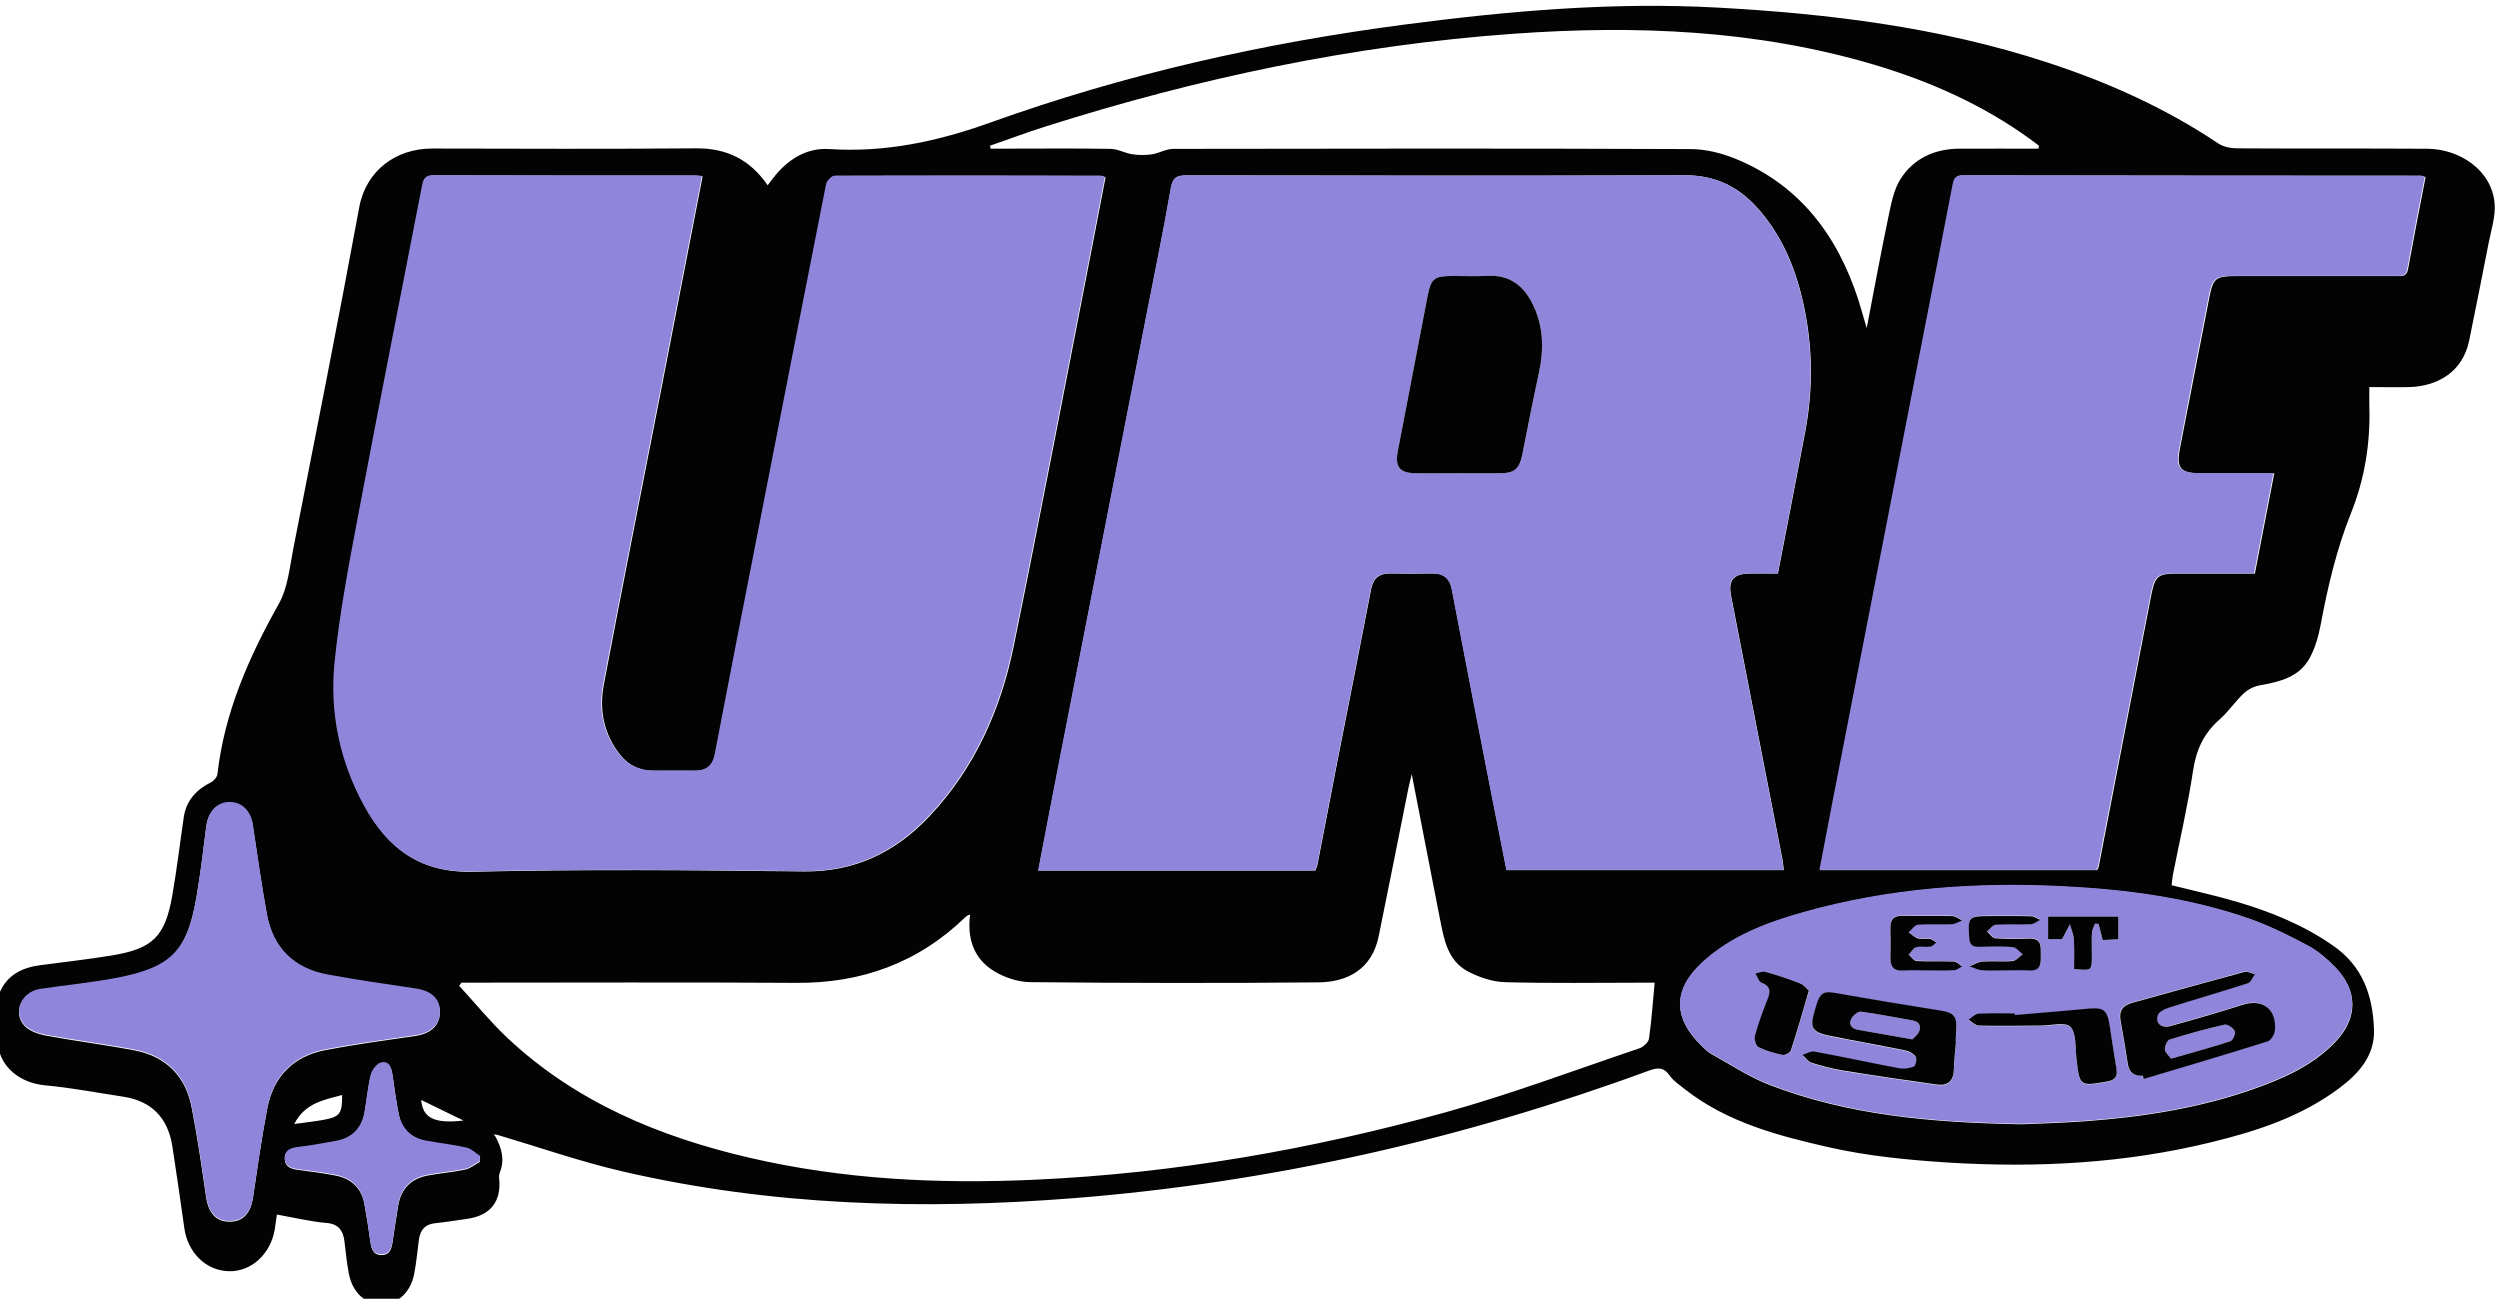 <?xml version="1.0" encoding="UTF-8"?>
<svg version="1.1" viewBox="0 0 328.45 170.63" xmlns="http://www.w3.org/2000/svg">
 <g transform="matrix(1.333 0 0 -1.333 -2504.2 2749.5)">
  <g transform="scale(.1)">
   <path d="m19243 19522c-15.5 7.5-28.4 13.9-41.7 20.3 1.6-17.8 12.8-23.6 41.7-20.3m-119.6 25.2c-18.3-5-36.6-7.9-47.2-28.6 11.2 1.6 20.1 2.5 28.9 4.1 16.2 3 18.4 6 18.3 24.5m135.7-66c0.1 1.7 0.2 3.4 0.3 5.2-4.5 2.8-8.6 7.1-13.4 8.2-13.2 3-26.7 4.4-40.1 6.9-14.9 2.8-23.9 12.3-26.8 27-2.5 12.5-4.1 25.2-6 37.9-1 6.7-3 14-11.1 12.1-4.2-0.9-9-7.1-10.2-11.7-3.1-12.4-4.1-25.2-6.4-37.8-2.9-15.3-12.2-24.8-27.6-27.7-12.6-2.4-25.1-4.6-37.8-6.1-7.2-0.9-13.2-3.1-13.1-10.9 0-7.9 6.2-10.1 13.2-11 12.3-1.5 24.6-3.2 36.7-5.5 15.7-3 25.7-12.3 28.6-28.3 2.2-12.2 4.1-24.4 5.8-36.7 1-6.7 2.4-13.2 10.7-13.4 9.1-0.1 10.4 7 11.4 14.1 1.8 11.8 3.5 23.7 5.5 35.4 3 16.5 13.2 26.1 29.4 29 12.2 2.3 24.6 3.2 36.6 5.8 5.1 1.1 9.5 4.9 14.3 7.5m-246.2 354c-12.8 0.2-21.6-9.1-23.5-23.9-2.9-23.4-5.7-46.8-9.7-70-9.2-52.6-24.6-68.7-77-79.1-25.4-5-51.3-7.4-77-11.2-18.3-2.8-27.4-22.6-15.4-35.6 5-5.4 14.1-8.4 21.9-9.8 29-5.4 58.3-9 87.3-14.6 30.5-6 49.5-25.4 55.5-55.8 5.8-29.4 10-59 14.3-88.6 2.3-15.5 9.7-24.2 22.8-24.3 13.4-0.2 21.1 8.1 23.4 23.5 4.3 29.3 8.5 58.5 14 87.5 6 32 25.7 52.1 57.7 58.2 29.3 5.6 59 9.6 88.6 13.9 15.1 2.3 24.1 10.6 23.9 23.5-0.1 12.4-8.4 20.1-23.3 22.4-29.2 4.4-58.5 8.5-87.5 13.9-32.8 6.1-53.4 26.1-59.6 59.1-5.4 29.5-9.5 59.1-14 88.7-2 13.3-10.5 22-22.4 22.2m1765.8-316.9c16.9 0.8 39.7 1.3 62.4 3 56.2 4.1 111.8 12.7 165.2 31.4 29.9 10.5 58.9 23.1 81.4 46.5 22.8 23.8 22.7 50.9-0.4 74.3-7.7 7.9-16.5 15.4-26.2 20.6-18.3 9.7-36.9 19.1-56.3 26-59.6 21-121.6 29.2-184.4 32.4-86.7 4.4-172.4-1.8-256.3-25.4-36.2-10.2-71.5-23.3-99.9-49.4-29.3-26.9-29.2-54.8-0.7-82.3 2.9-2.8 5.8-5.8 9.2-7.7 18.8-10.4 36.9-22.5 56.8-30.3 78.2-30.3 160.4-37.5 249.2-39.1m16.5 961.6c0.2 1 0.4 2 0.6 2.9-3.2 2.4-6.3 4.8-9.5 7.1-46.5 33.5-98.1 56.4-152.8 72.7-116.3 34.5-235.3 39.1-355 30.6-157.7-11.2-311.4-43.7-462-91.5-18.3-5.8-36.4-12.6-54.6-18.9 0.2-1 0.4-1.9 0.6-2.9h11.6c35.6 0 71.1 0.4 106.7-0.2 7.1-0.1 14.1-4.2 21.3-5.3 6.3-1 13-1 19.2-0.1 7.3 1.1 14.3 5.4 21.3 5.4 169.9 0.3 339.7 0.5 509.6-0.2 14.7 0 30.2-3.8 43.9-9.3 63.7-25.9 101-75.6 121.7-139.4 2.6-8.2 4.9-16.6 8.2-27.8 7.3 38 13.7 72.8 20.9 107.3 2.9 13.5 5.2 28.2 12.3 39.5 13 20.6 34 30.1 58.7 30.1 25.7 0.1 51.5 0 77.3 0m-1554.2-822c-0.7-1-1.5-2-2.3-3 15.6-17 30.2-34.9 46.8-50.7 67.7-63.9 150.5-98.2 239.6-118.9 92.6-21.5 186.5-25.9 281-21.6 137.5 6.2 272.4 29.8 404.7 66.4 64.5 17.9 127.4 41.6 190.9 63 4 1.3 9.1 5.9 9.7 9.5 2.6 18 3.8 36.3 5.6 55.3h-12c-45.2 0-90.4-0.8-135.5 0.5-12.5 0.3-25.8 4.9-36.9 10.8-19.6 10.5-23.2 31.3-27.1 51-9.2 46.7-18.2 93.5-27.9 143.2-1.6-6.7-2.6-10.5-3.4-14.3-9.7-48.5-19.3-97-29.2-145.5-6.7-32.7-31-45.1-59.1-45.4-94.7-0.9-189.5-0.7-284.2 0.2-12 0.1-25.4 4.5-35.8 10.9-20.1 12.2-26.6 32.3-23.6 55.5-0.9-0.1-1.3 0-1.6-0.2-1-0.6-2.1-1.2-2.9-2-46.6-45.1-102.4-65.4-167.1-64.9-109.9 0.7-219.8 0.2-329.7 0.2m1935.8 793.9c-2.2 0.8-3 1.3-3.7 1.3-150.7 0.1-301.3 0.1-452 0.4-7.1 0-8.6-3.6-9.7-9.3-9.5-49.4-19.1-98.7-28.8-148.1-29.9-154-59.9-308-89.9-462-4.2-21.7-8.3-43.4-12.5-65.3h272.9c0.8 1.6 1.3 2.2 1.5 3 17.2 88.6 34.3 177.1 51.4 265.7 4.3 21.9 6.2 23.6 28.2 23.6h74.4c6.4 33.3 12.7 65.5 19.1 98.8-25.2 0-48.8-0.1-72.3 0-20.2 0-24.4 4.9-20.7 24.4 9.6 49.8 19.3 99.6 29.1 149.4 3.7 18.6 6.3 20.6 25.8 20.6h158.2c5.2 0 10.3-0.9 11.7 6.6 5.5 30.2 11.4 60.4 17.3 90.9m-1698.1 0.9c-3.2 0.3-5.1 0.6-7 0.6-85.9 0-171.9-0.1-257.8 0.2-8.2 0-9.8-3.8-11.1-10.5-20.3-105.4-41.4-210.7-61.3-316.3-9.6-50.9-19.7-102-24.9-153.4-4.9-49.2 5-97.3 29.1-141.3 22.9-41.8 54.6-66 106.4-64.8 108.6 2.5 217.4 1.6 326.1 0.3 50.5-0.6 90.5 18.8 124.1 54.4 44.6 47.4 70.2 104.9 83 167.5 27.6 135 53.2 270.3 79.6 405.5 3.7 19 7.3 38 10.9 56.7-2.3 0.9-3 1.4-3.7 1.4-87.5 0.1-175.1 0.3-262.6 0-2.9 0-7.7-4.9-8.4-8.2-21.8-110-43.3-220.2-64.8-330.3-15.1-77.2-30.2-154.3-45-231.5-2.2-11.7-8.5-16.4-19.8-16.3-13.5 0.1-27.1 0-40.7 0-13.7-0.1-25 5.2-33.4 15.8-16.2 20.4-20.8 44.3-16.1 69.1 18.1 95.7 37.2 191.2 55.8 286.8 13.8 70.9 27.6 141.9 41.6 214.3m603.9-684.3c0.8 2.2 1.8 4 2.1 5.9 6.7 34.5 13.3 69 20 103.5 11 56 22.2 112 32.9 168 2.2 11.1 8.3 15.5 19.1 15.4 13.6-0.3 27.2-0.3 40.8 0 11.3 0.2 17.6-4.5 19.8-16.1 12.7-66.7 25.7-133.3 38.7-199.9 5-25.7 10.2-51.4 15.1-76.4h273.2c-0.5 4.1-0.7 7.3-1.3 10.5-16.9 86.5-33.7 173.1-50.6 259.6-3 15.4 2 21.8 17.6 22.2 9.5 0.2 18.9 0 28.5 0 9.2 47.6 18.3 93.8 27 140.1 8.2 43.7 7.3 87.5-3 130.8-8 33.8-21.7 65.1-45.6 91-18.8 20.3-41.3 30.7-69.9 30.6-163.4-0.6-326.8-0.3-490.3-0.1-9.5 0-14.5-1-16.4-12.6-7.6-44-16.8-87.8-25.3-131.6l-83.1-425.4c-7.5-38.3-14.8-76.6-22.3-115.5zm-808.2-262.1c6.2-11.2 9.4-22.7 4.5-35.3-0.7-1.8-1-3.9-0.8-5.7 2.5-23-8.5-37-31.6-40.2-10.3-1.4-20.5-3.2-30.9-4.2-10.5-1-15.4-6.8-16.6-16.8-1.4-11.1-2.5-22.3-4.6-33.2-3.5-18.4-16.4-30-32.1-30-15.9 0-28.6 11.4-32.2 29.8-2.1 10.6-3.1 21.3-4.4 32-1.2 10.9-6.1 17.6-18 18.4-8.3 0.6-16.6 2.3-24.8 3.7-7.8 1.4-15.5 3-23.8 4.6-0.6-4.4-1.3-9.5-2.1-14.6-4-24.4-23.2-41.9-45.3-41.3-22.6 0.6-40.5 18.2-43.9 42.8-3.8 26.9-7.6 53.8-11.8 80.6-4.4 27.7-20.3 44.3-48.3 48.6-25.6 3.9-51.2 8.8-77 11.2-28.1 2.6-50.1 22.2-47 53.2 0.8 7.7-2.9 16-1.8 23.5 3.7 25.2 18.4 38.4 43.8 41.7 23.3 3 46.8 5.8 70 9.5 41.1 6.7 53.2 18.5 60.3 59.3 4.5 25.5 7.5 51.4 11.3 77 2.4 16.4 12.2 27.1 26.7 34.4 2.9 1.4 6.2 5.2 6.5 8.2 6.9 60.8 30.9 115 60.5 167.8 9 16 10.7 36.3 14.4 55 22 111.9 44.2 223.8 64.9 336 6.7 36.1 36.3 57.8 71.9 57.7 86.7-0.2 173.4-0.5 260.2 0.2 30 0.2 52.9-11 70.4-36.4 2.8 3.6 5.2 7 8 10.3 13.7 16.4 31.6 26.8 52.6 25.4 55.2-3.6 106.7 7.4 158.8 26.1 132.3 47.5 269 78.4 408.4 96.6 101.9 13.4 204.2 22.3 307.1 16.8 110.7-6 220.4-19.4 326.5-54.2 59.4-19.4 116.1-44.8 168.2-79.7 5.2-3.5 12.6-4.9 19-4.9 62.3-0.4 124.7 0 187-0.4 31.1-0.1 63.7-20.4 66.5-54.1 1-12.7-3.4-25.9-5.9-38.7-6.2-32.1-12.7-64.2-19.2-96.2-6.3-30.9-31.1-45.1-58.9-45.9-12.8-0.3-25.6 0-39.5 0 0-6.4-0.1-12.4 0-18.3 1.2-36.4-4.5-72.1-18-105.7-14.3-35.8-23-72.8-30-110.4-2.1-11.2-5.4-22.7-10.8-32.6-10.3-19.1-29.7-23.5-49.4-27-5.6-1-11.6-4.1-15.7-8-8.4-7.9-15-17.9-23.6-25.5-15.5-13.5-23.1-29.8-26.2-50.3-5.2-34.7-13.2-68.9-20-103.4-0.6-3-0.7-6.2-1.1-9.8 21.9-5.5 43.7-10.2 64.9-16.5 33.4-9.9 65.4-22.9 94.3-43.1 29.2-20.3 39-49.2 40.2-82.5 0.9-26.1-15.4-43.7-33.9-57.6-37.5-28.2-81.3-42.6-126.6-53.6-84.9-20.8-171-25.3-257.7-20.1-39.7 2.5-79.7 6.3-118.4 15-50.2 11.4-100.8 24.5-142.8 57.5-5.2 4.2-11.2 8.1-14.9 13.5-6 8.5-12.1 7.7-20.6 4.6-183.2-67.3-371.9-110.2-566.6-125.6-149.3-11.8-298-7.6-444.5 26.3-41.9 9.7-82.7 24-124 36.2l-3.3 0.3c0.6-0.6 1.2-1.3 1.7-2" fill="#030303"/>
   <g id="letters" fill="#8f86db">
    <path d="m19478 20453c-14-72.4-27.8-143.4-41.6-214.3-18.6-95.6-37.7-191.1-55.8-286.8-4.7-24.8-0.1-48.7 16.1-69.1 8.4-10.6 19.7-15.9 33.4-15.8 13.6 0 27.1 0.1 40.7 0 11.2-0.1 17.6 4.6 19.8 16.3 14.8 77.2 29.9 154.3 45 231.5 21.5 110.1 43 220.2 64.8 330.3 0.7 3.3 5.5 8.2 8.4 8.2 87.5 0.3 175.1 0.2 262.6 0 0.7 0 1.4-0.5 3.7-1.4-3.6-18.7-7.2-37.7-10.9-56.7-26.4-135.2-52-270.5-79.6-405.5-12.8-62.6-38.4-120.1-83-167.5-33.6-35.6-73.6-55-124.1-54.4-108.7 1.3-217.5 2.2-326.1-0.3-51.8-1.2-83.5 23-106.4 64.8-24.1 44-34 92.1-29.1 141.2 5.2 51.5 15.3 102.6 24.9 153.5 19.9 105.6 40.9 210.9 61.3 316.3 1.3 6.7 2.9 10.5 11.1 10.5 85.9-0.3 171.9-0.2 257.8-0.2 1.9 0 3.9-0.3 7-0.6"/>
    <path d="m20224 20160c13.6 0 27.2-0.1 40.8 0 14.2 0.1 18.9 4.3 21.8 18.5 5.3 26.6 10.4 53.2 16.2 79.7 5.3 24.2 4.8 47.7-6.8 70-9 17.4-22.6 27.3-43.2 26.3-11.9-0.6-24 0-36-0.1-16.9-0.1-20.2-2.7-23.4-19-9.9-51.3-19.8-102.6-29.6-154-2.8-15 1.9-21.1 17-21.4 14.4-0.3 28.8 0 43.2 0m-141.7-391.5h-273c7.5 38.9 14.8 77.2 22.3 115.5l83.1 425.4c8.5 43.8 17.7 87.6 25.3 131.6 2 11.6 6.9 12.6 16.4 12.6 163.5-0.2 326.9-0.5 490.3 0.1 28.6 0.1 51.1-10.3 69.9-30.6 23.9-25.9 37.6-57.2 45.6-91 10.3-43.3 11.2-87 3-130.8-8.7-46.3-17.8-92.5-27-140.1-9.6 0-19 0.2-28.5 0-15.6-0.4-20.6-6.9-17.6-22.2 16.9-86.5 33.7-173.1 50.6-259.6 0.6-3.2 0.8-6.3 1.3-10.4h-273.2c-4.9 24.9-10.1 50.6-15.1 76.3-13 66.6-26 133.2-38.7 199.9-2.2 11.6-8.5 16.3-19.8 16.1-13.6-0.3-27.2-0.3-40.8 0-10.8 0.2-16.9-4.3-19.1-15.4-10.7-56-21.9-112-32.9-168-6.7-34.5-13.3-69-20-103.5-0.3-1.9-1.3-3.7-2.1-5.9"/>
    <path d="m21176 20452c-5.9-30.5-11.8-60.7-17.3-90.9-1.4-7.5-6.5-6.6-11.7-6.6h-158.2c-19.5 0-22.1-2-25.8-20.6-9.8-49.8-19.5-99.6-29-149.4-3.8-19.5 0.4-24.4 20.6-24.4 23.5-0.1 47.1 0 72.3 0-6.4-33.3-12.7-65.5-19.1-98.8h-74.4c-22 0-23.9-1.7-28.1-23.6-17.2-88.6-34.3-177.1-51.5-265.7-0.2-0.8-0.7-1.4-1.5-3h-272.9c4.2 21.9 8.3 43.6 12.5 65.3 30 154 60 308 89.9 462 9.7 49.4 19.3 98.7 28.8 148.1 1.1 5.7 2.6 9.3 9.7 9.3 150.7-0.3 301.3-0.3 452-0.4 0.7 0 1.5-0.5 3.7-1.3"/>
    <path d="m20874 19723h-69.2v-22.2h13.7c3.1 5.8 5.4 10.2 7.8 14.6 1.4-5 3.6-9.9 3.9-14.9 0.6-9.7 0.2-19.6 0.2-29.1 17.5-1.8 17.5-1.8 17.5 13.3 0 7.6-0.3 15.2 0.1 22.8 0.2 2.9 2 5.7 3.1 8.6 1.1-0.1 2.3-0.2 3.5-0.3 1.2-5 2.5-10 4-15.9 5.2 0.3 10.1 0.5 15.4 0.8zm-112.9-52.6c8.4 0 16.8 0.4 25.2-0.1 11.6-0.7 11.7 6.9 11.5 15-0.2 7.9 1.6 16.8-11.2 16.4-11.2-0.4-22.4-0.6-33.6 0.2-2.9 0.3-5.5 4.5-8.2 6.8 2.8 2.4 5.5 6.5 8.5 6.7 11.5 0.8 23.1 0 34.7 0.5 3.2 0.2 6.2 2.8 9.3 4.3-2.9 1.2-5.8 3.4-8.8 3.5-14 0.4-28 0.2-41.9 0.2-20 0-20.7-0.9-19.4-21 0.4-6.5 2.6-9.4 9.3-9.3 11.2 0.3 22.4 0.7 33.5-0.2 3.5-0.3 6.7-4.6 10-7.1-3.3-2.3-6.4-6.3-9.8-6.7-9.9-0.9-20 0.2-29.9-0.5-4.3-0.3-8.5-3-12.7-4.7 4-1.3 7.9-3.5 12-3.8 7.1-0.7 14.4-0.2 21.5-0.2m-75.1 0c8.8 0 17.6-0.3 26.4 0.2 2.6 0.1 5.1 2.4 7.6 3.7-2.6 1.6-5.2 4.7-8 4.8-12.3 0.5-24.7-0.2-37.1 0.5-2.6 0.2-5 4.2-7.5 6.4 2.4 2.5 4.4 6.4 7.2 7.2 4.5 1.2 9.6-0.1 14.3 0.6 2 0.3 3.8 2.6 5.7 4.1-2 1.2-4 3.2-6.2 3.5-3.9 0.6-8.2-0.6-11.9 0.5-3.3 0.9-6.1 4-9.1 6.1 3 2.6 5.9 7.1 9.1 7.4 11.1 0.9 22.3 0 33.5 0.5 3.4 0.2 6.7 2.4 10 3.7-3.2 1.5-6.3 4.2-9.5 4.3-16.4 0.4-32.8-0.1-49.2 0.3-9 0.2-12.1-3.9-11.9-12.3 0.3-9.6 0.3-19.2 0-28.8-0.2-8.9 3-13.5 12.6-12.8 8 0.5 16 0.1 24 0.1m-116.7-20.5c-2.4 2.1-5 5.8-8.6 7.1-11.1 4.4-22.4 8.2-33.9 11.4-3 0.9-6.8-0.9-10.2-1.5 2-3.2 3.3-8.1 6.1-9.2 8.7-3.3 8.9-8.3 6-15.9-4.7-11.8-9.1-23.8-12.5-36.1-1-3.3 0.9-10.1 3.5-11.4 7.3-3.7 15.5-6 23.7-7.7 2.4-0.5 7.5 2.2 8.2 4.5 6 18.5 11.3 37.3 17.7 58.8m202.7-24.3c0 0.5 0 1.1-0.1 1.6-11.9 0-23.9 0.5-35.9-0.3-3.3-0.2-6.4-3.8-9.6-5.9 3.3-2 6.6-5.7 9.9-5.8 20.3-0.5 40.7-0.1 61 0 10.2 0 24.4 3.9 29.4-1.2 6.1-6.2 4.8-20 6-30.6 3.2-28.2 3.1-28.1 30.4-23.3 7.4 1.3 10.3 4.6 9 12.2-2.4 14.5-4.4 29.2-6.8 43.7-2.3 14.7-6.1 17.3-20.7 15.9-24.2-2.3-48.4-4.2-72.6-6.3m-57.9-26.4h-0.3c0.2 4 0.3 8 0.6 12 1 12.5-2.6 16.5-14.5 18.5-34.2 5.5-68.4 11.1-102.5 17.2-15.8 2.8-18 1.2-23.9-22.3-2.9-11.6 0.1-16.2 14.5-19.2 25.4-5.2 50.9-9.6 76.3-14.8 3.8-0.8 8.2-3.2 10.2-6.3 1.3-2.1-0.1-8.8-2-9.6-4.3-1.8-9.9-2.5-14.6-1.6-27.8 5.2-55.5 11.3-83.3 16.4-3.6 0.7-7.8-2.1-11.8-3.4 3-2.6 5.5-6.5 8.9-7.6 10.2-3.2 20.7-6 31.3-7.7 30.6-5 61.4-9.5 92.2-13.8 10.6-1.5 16.5 3.2 16.8 14.7 0.1 9.2 1.4 18.3 2.1 27.5m183.6-32.6 0.9-3.3c40.7 12.2 81.6 24.2 122.1 37 3.4 1 7 7 7.3 11 1.6 21.3-12.3 31.3-32.1 25-23.5-7.5-47.3-14.4-71.1-20.9-9-2.5-15.3 3.4-12.1 11 1.4 3.4 6.8 5.9 10.9 7.2 25.8 8.2 51.8 15.7 77.6 24 3 1 4.7 5.8 7 8.9-3.4 0.8-7.2 3.1-10.2 2.3-36.8-9.9-73.6-20.3-110.4-30.4-9.1-2.5-13.6-7.4-11.8-17.4 2.6-14.1 4.9-28.3 7.1-42.5 1.3-8.7 6.1-12.5 14.8-11.9m-119.2-47.8c-88.9 1.6-171 8.8-249.2 39.2-19.9 7.7-38 19.8-56.8 30.2-3.4 1.9-6.3 4.9-9.2 7.7-28.5 27.5-28.6 55.4 0.7 82.3 28.4 26.1 63.7 39.2 99.9 49.4 83.9 23.6 169.6 29.8 256.2 25.4 62.9-3.2 124.9-11.4 184.5-32.4 19.4-6.9 38-16.3 56.3-26 9.7-5.2 18.5-12.7 26.2-20.6 23.1-23.4 23.2-50.5 0.4-74.3-22.5-23.4-51.5-36-81.4-46.5-53.4-18.7-109-27.3-165.2-31.4-22.7-1.7-45.5-2.2-62.4-3"/>
    <path d="m19013 19836c11.9-0.2 20.4-8.9 22.4-22.2 4.5-29.6 8.6-59.2 14-88.7 6.2-33 26.8-53 59.6-59.1 29-5.4 58.3-9.5 87.5-13.9 14.9-2.3 23.2-10 23.3-22.4 0.2-12.9-8.8-21.2-23.9-23.5-29.6-4.3-59.3-8.3-88.6-13.9-32-6.1-51.7-26.2-57.7-58.2-5.5-29-9.7-58.2-14-87.5-2.3-15.4-10-23.7-23.4-23.6-13.1 0.2-20.5 8.9-22.8 24.4-4.3 29.6-8.5 59.2-14.3 88.6-6 30.4-25 49.8-55.5 55.8-29 5.6-58.3 9.2-87.3 14.6-7.8 1.4-16.9 4.4-21.9 9.8-12 13-2.8 32.8 15.4 35.6 25.7 3.8 51.6 6.2 77 11.2 52.4 10.4 67.8 26.5 77 79.1 4 23.2 6.8 46.6 9.7 70 1.9 14.8 10.7 24.1 23.5 23.9"/>
    <path d="m19259 19482c-4.8-2.6-9.2-6.4-14.3-7.5-12-2.6-24.4-3.5-36.6-5.8-16.2-2.9-26.4-12.5-29.4-29-2-11.7-3.7-23.6-5.4-35.4-1.1-7.1-2.4-14.2-11.5-14.1-8.3 0.2-9.7 6.7-10.7 13.4-1.7 12.3-3.6 24.5-5.8 36.7-2.9 16-12.9 25.3-28.6 28.3-12.1 2.3-24.4 3.9-36.7 5.5-7 0.9-13.2 3.1-13.2 10.9-0.1 7.9 5.9 10.1 13.1 11 12.7 1.5 25.2 3.7 37.8 6.1 15.4 2.9 24.7 12.4 27.6 27.7 2.3 12.6 3.3 25.4 6.4 37.7 1.2 4.7 6 10.9 10.2 11.8 8.1 1.9 10.1-5.4 11.1-12.1 1.9-12.7 3.5-25.4 6-37.9 2.9-14.7 11.9-24.2 26.8-27 13.4-2.5 26.9-3.9 40.1-6.9 4.8-1.1 8.9-5.4 13.4-8.2-0.1-1.8-0.2-3.5-0.3-5.2"/>
    <path d="m20926 19583c-2 2.8-5.8 5.7-6.1 8.9-0.2 3.3 2.2 9.1 4.7 9.9 17.8 5.6 35.9 10.6 54.1 14.7 2.9 0.7 8.5-3.2 10.1-6.4 1.1-2.2-1.9-9.1-4.4-9.9-18.5-6.1-37.3-11.1-58.4-17.2"/>
    <path d="m20671 19602c-19.7 3.5-36.5 6.4-53.3 9.4-6.2 1.1-9.8 4.9-6.9 10.8 1.6 3.3 6.6 7.5 9.5 7.1 16.9-2.2 33.6-5.7 50.4-8.5 6.7-1.1 9.2-4.9 7.1-10.7-1.2-3.4-4.9-6-6.8-8.1"/>
   </g>
   <g fill="#030303">
    <path d="m20224 20160c-14.4 0-28.8-0.3-43.2 0-15.1 0.3-19.8 6.4-17 21.4 9.8 51.4 19.7 102.7 29.6 154 3.2 16.3 6.5 18.9 23.4 19 12 0.1 24.1-0.5 36 0.1 20.6 1 34.2-8.9 43.2-26.3 11.6-22.3 12.1-45.8 6.8-70-5.8-26.5-10.9-53.1-16.2-79.7-2.9-14.2-7.6-18.4-21.8-18.5-13.6-0.1-27.2 0-40.8 0"/>
    <path d="m20926 19583c21.1 6.1 39.9 11.1 58.4 17.2 2.5 0.8 5.5 7.7 4.4 9.9-1.6 3.2-7.2 7.1-10.1 6.4-18.2-4.1-36.3-9.1-54.1-14.7-2.5-0.8-4.9-6.6-4.7-9.9 0.3-3.2 4.1-6.1 6.1-8.9m-27.9-16.7c-8.7-0.6-13.5 3.2-14.8 11.9-2.2 14.2-4.5 28.4-7.1 42.5-1.8 10 2.7 14.9 11.8 17.4 36.8 10.2 73.6 20.5 110.4 30.4 3 0.8 6.8-1.5 10.2-2.3-2.3-3.1-4-7.9-7-8.9-25.8-8.3-51.8-15.8-77.6-24-4.1-1.3-9.5-3.8-10.9-7.2-3.2-7.6 3.1-13.5 12.1-11 23.8 6.5 47.6 13.4 71.1 20.9 19.8 6.3 33.7-3.7 32.1-25-0.3-4-3.9-10-7.3-11-40.5-12.8-81.3-24.8-122.1-37l-0.9 3.3"/>
    <path d="m20671 19602c1.9 2.1 5.6 4.7 6.8 8.1 2.1 5.8-0.4 9.6-7.1 10.7-16.8 2.8-33.5 6.3-50.4 8.5-2.9 0.4-7.9-3.8-9.5-7.1-2.9-5.9 0.7-9.7 6.9-10.8 16.8-3 33.6-5.9 53.3-9.4m43-2.3c-0.7-9.2-2-18.3-2.1-27.5-0.3-11.5-6.2-16.2-16.8-14.7-30.8 4.3-61.6 8.8-92.2 13.8-10.6 1.7-21.1 4.5-31.3 7.7-3.4 1.1-5.9 5-8.9 7.7 4 1.2 8.2 4 11.8 3.3 27.9-5.1 55.5-11.2 83.3-16.4 4.7-0.9 10.3-0.2 14.6 1.6 1.9 0.8 3.3 7.5 2 9.6-2 3.1-6.4 5.5-10.2 6.3-25.4 5.2-50.9 9.6-76.3 14.8-14.4 3-17.4 7.6-14.5 19.2 5.9 23.6 8.1 25.1 23.9 22.3 34.1-6.1 68.3-11.7 102.6-17.2 11.8-1.9 15.4-6 14.4-18.5-0.3-4-0.4-8-0.6-12h0.3"/>
    <path d="m20772 19626c24.2 2.1 48.5 4 72.6 6.3 14.6 1.4 18.4-1.2 20.8-15.9 2.3-14.5 4.3-29.2 6.8-43.7 1.2-7.6-1.7-10.9-9.1-12.2-27.3-4.8-27.2-4.9-30.4 23.3-1.2 10.6 0.1 24.4-6 30.6-5 5.1-19.2 1.2-29.3 1.2-20.4-0.1-40.8-0.5-61.1 0-3.3 0.1-6.6 3.8-9.9 5.8 3.2 2.1 6.3 5.7 9.6 5.9 12 0.8 24 0.3 35.9 0.3 0.1-0.5 0.1-1.1 0.1-1.6"/>
    <path d="m20569 19650c-6.3-21.5-11.6-40.3-17.7-58.8-0.7-2.3-5.8-5-8.2-4.5-8.2 1.7-16.4 4-23.7 7.7-2.6 1.3-4.5 8.1-3.5 11.4 3.4 12.3 7.8 24.3 12.5 36.1 3 7.6 2.7 12.6-6 15.9-2.8 1.1-4.1 6-6.1 9.2 3.4 0.6 7.2 2.4 10.2 1.5 11.4-3.2 22.8-7 33.9-11.4 3.6-1.3 6.2-5 8.6-7.1"/>
    <path d="m20686 19670c-8 0-16 0.4-24-0.1-9.6-0.6-12.8 3.9-12.6 12.8 0.3 9.6 0.3 19.2 0 28.8-0.2 8.4 2.9 12.5 12 12.3 16.3-0.4 32.7 0.1 49.1-0.3 3.2-0.1 6.4-2.8 9.5-4.3-3.3-1.3-6.6-3.5-10-3.7-11.2-0.5-22.4 0.4-33.5-0.5-3.2-0.3-6.1-4.8-9.1-7.4 3-2.1 5.8-5.2 9.1-6.1 3.7-1.1 8 0.1 11.9-0.5 2.2-0.3 4.2-2.3 6.2-3.5-1.9-1.5-3.7-3.8-5.7-4.1-4.7-0.7-9.8 0.6-14.3-0.6-2.8-0.8-4.8-4.7-7.2-7.2 2.5-2.2 4.9-6.2 7.5-6.4 12.4-0.7 24.8 0 37.1-0.5 2.8-0.1 5.4-3.2 8-4.8-2.5-1.3-5-3.6-7.6-3.7-8.8-0.5-17.6-0.2-26.4-0.2"/>
    <path d="m20761 19670c-7.2 0-14.5-0.5-21.6 0.2-4.1 0.3-8 2.5-12 3.8 4.2 1.7 8.4 4.4 12.7 4.7 9.9 0.7 20-0.4 29.9 0.5 3.4 0.4 6.5 4.4 9.8 6.7-3.3 2.5-6.5 6.8-9.9 7.1-11.2 0.9-22.4 0.5-33.6 0.2-6.7-0.1-8.9 2.8-9.3 9.3-1.3 20.1-0.6 21 19.4 21 13.9 0 27.9 0.2 41.9-0.2 3-0.1 5.9-2.3 8.8-3.5-3.1-1.5-6.1-4.1-9.3-4.3-11.6-0.5-23.2 0.3-34.7-0.5-3-0.2-5.7-4.3-8.5-6.7 2.7-2.3 5.3-6.5 8.2-6.7 11.2-0.9 22.4-0.7 33.6-0.3 12.8 0.4 11-8.5 11.2-16.4 0.2-8.1 0.1-15.7-11.5-15-8.4 0.5-16.8 0.1-25.1 0.1"/>
    <path d="m20874 19723v-22.3c-5.3-0.3-10.2-0.5-15.4-0.8-1.5 5.9-2.8 10.9-4 15.9-1.2 0.1-2.4 0.2-3.5 0.3-1.1-2.9-2.9-5.7-3.1-8.6-0.4-7.6-0.1-15.2-0.1-22.8 0-15.1 0-15.1-17.5-13.3 0 9.5 0.4 19.4-0.2 29.1-0.3 5-2.5 9.9-3.9 14.9-2.4-4.4-4.7-8.8-7.8-14.6h-13.7v22.2"/>
   </g>
  </g>
 </g>
</svg>
